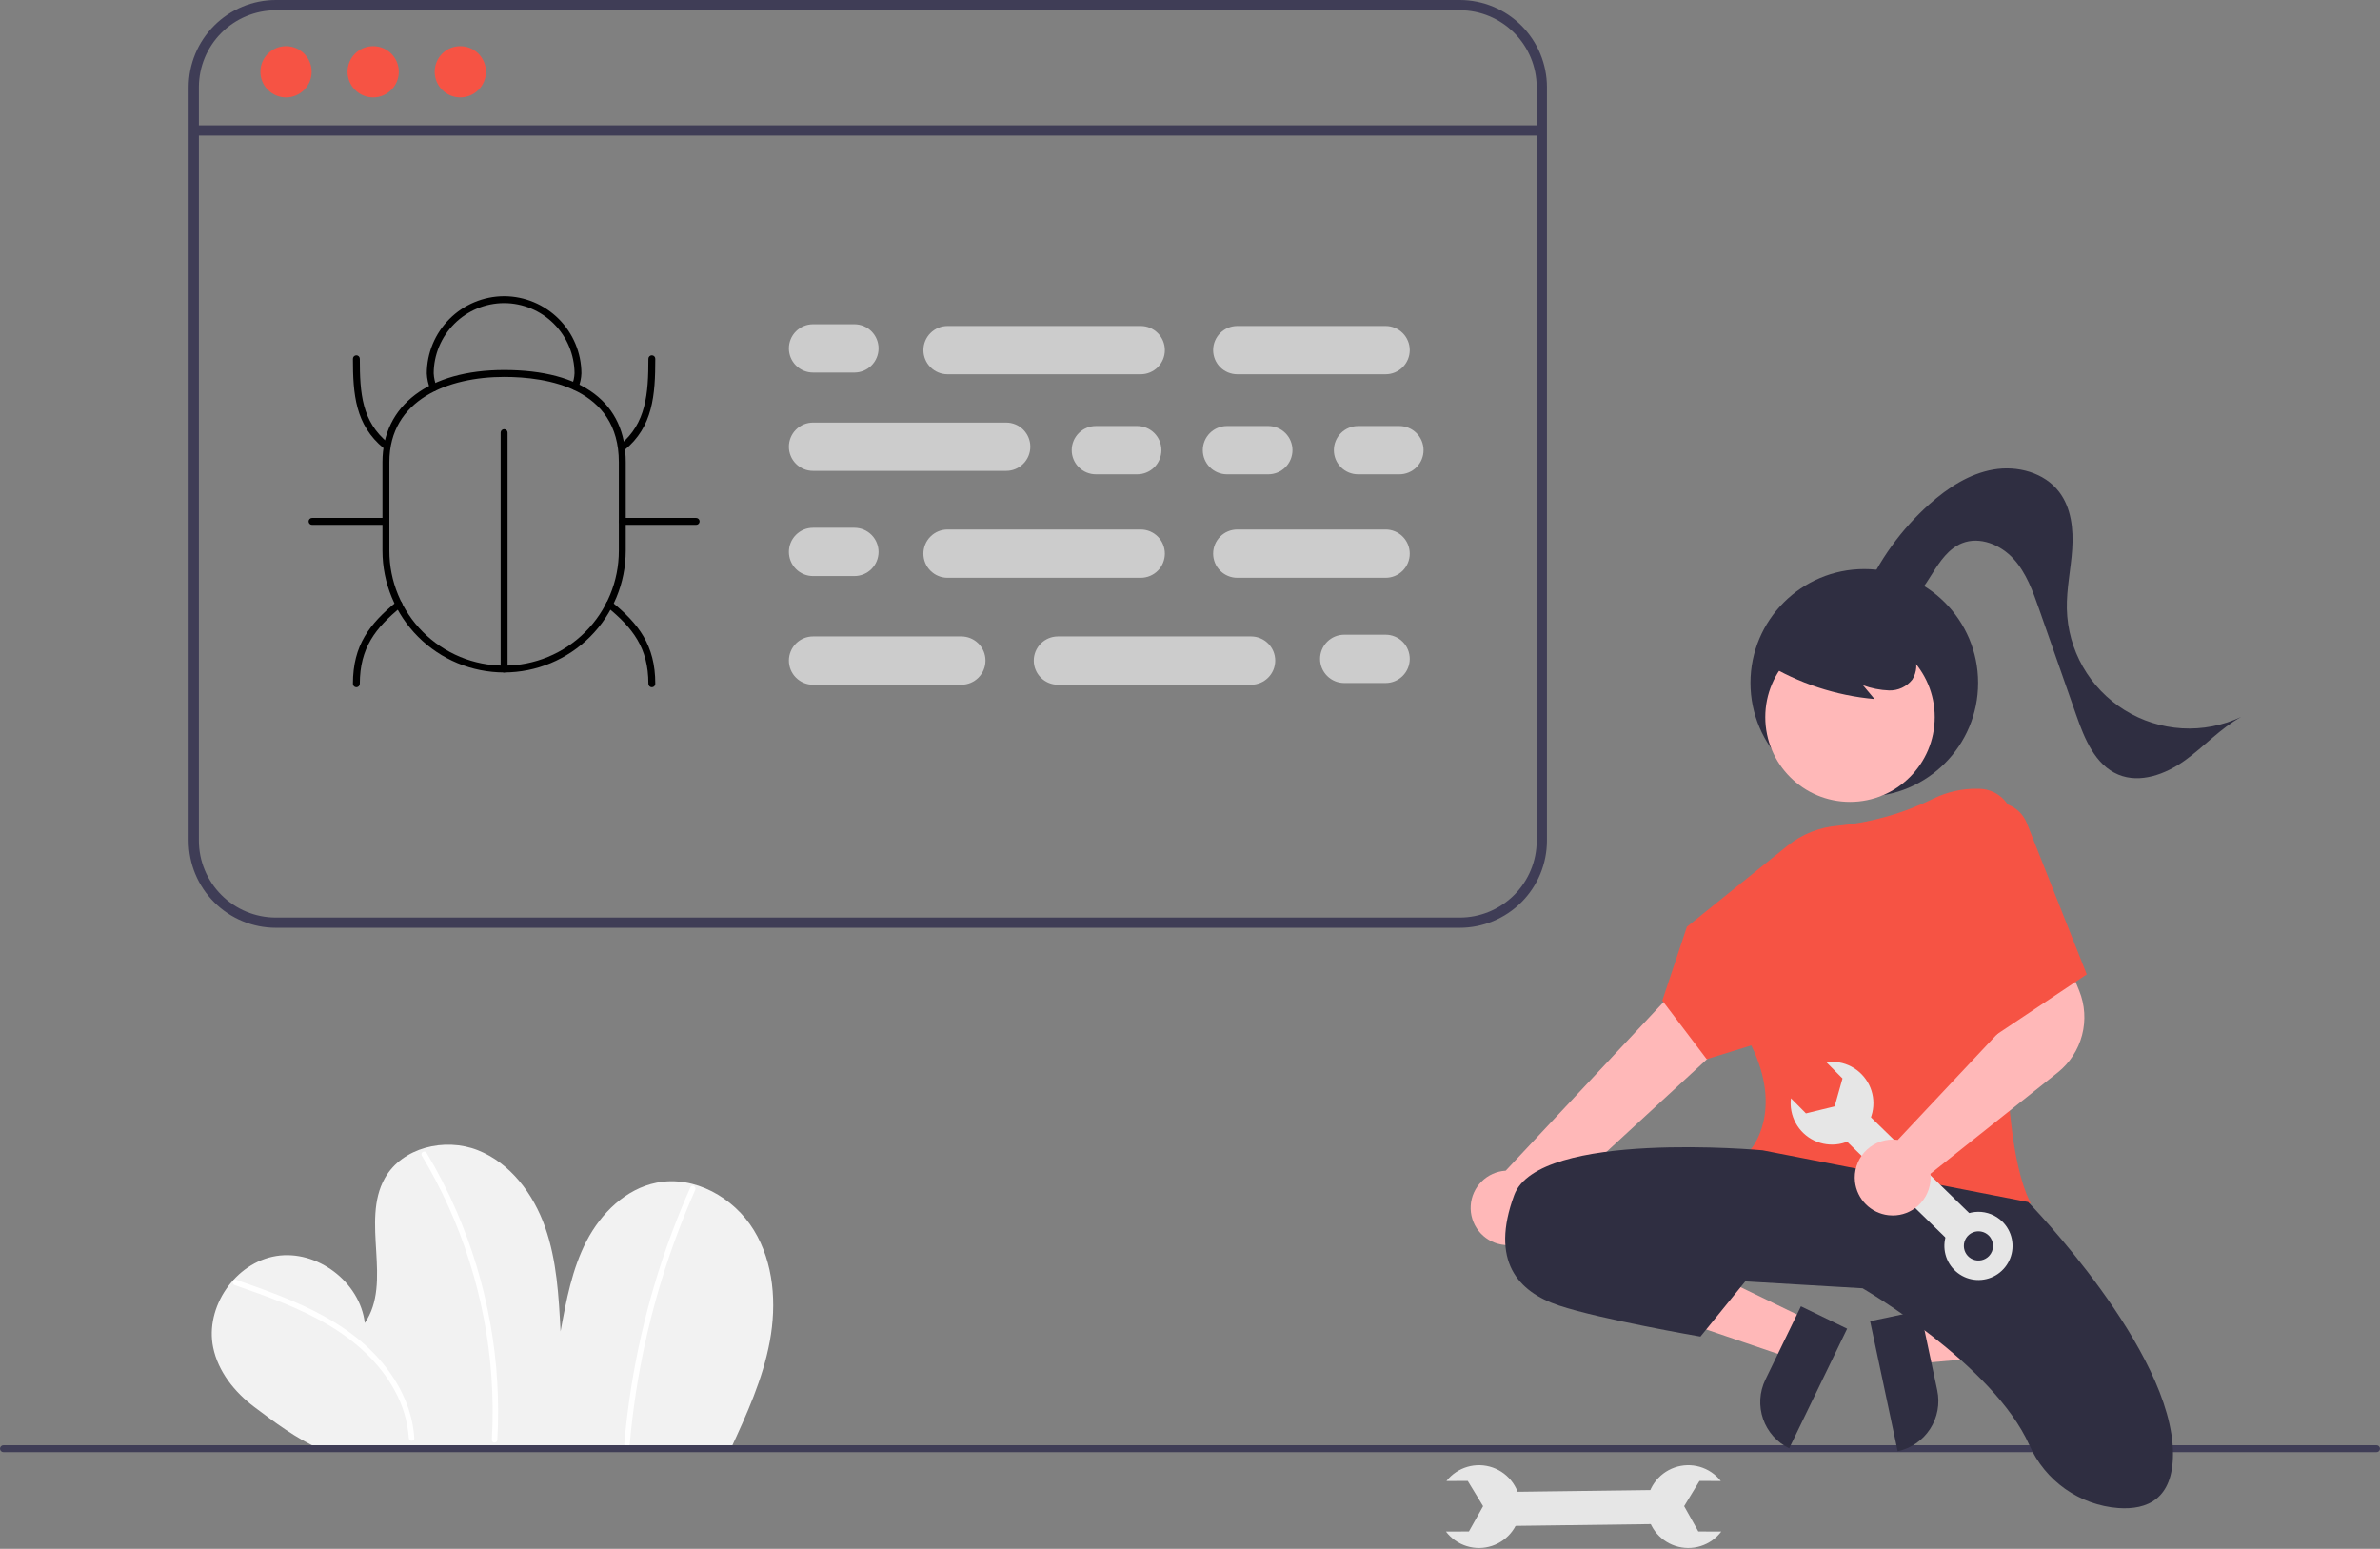 <svg width="690" height="449" viewBox="0 0 690 449" fill="none" xmlns="http://www.w3.org/2000/svg">
<rect x="0" y="0" width="690" height="449" fill="#808080" stroke="none"/>
<g clip-path="url(#clip0_115_6824)">
<path d="M211.813 420.111C216.481 410.027 221.146 399.794 223.172 388.869C225.198 377.943 224.348 366.086 218.545 356.609C212.743 347.133 201.317 340.707 190.414 342.849C181.459 344.609 174.268 351.662 170.057 359.759C165.847 367.856 164.158 376.989 162.52 385.968C161.991 375.768 161.43 365.403 158.042 355.768C154.654 346.132 147.982 337.153 138.473 333.425C128.964 329.696 116.594 332.628 111.582 341.528C104.521 354.066 113.884 371.653 105.765 383.534C104.372 371.617 91.91 362.201 80.066 364.118C68.222 366.034 59.365 378.899 61.801 390.647C63.251 397.638 68.021 403.584 73.723 407.879C79.425 412.175 86.057 417.154 92.618 419.969L211.813 420.111Z" fill="#F2F2F2"/>
<path d="M68.02 372.537C77.428 375.826 86.923 379.152 95.512 384.293C103.21 388.901 110.065 395.105 114.394 403.05C116.766 407.312 118.175 412.043 118.52 416.908C118.583 417.926 120.175 417.933 120.112 416.908C119.555 407.847 115.139 399.556 109.025 392.998C102.321 385.808 93.633 380.897 84.664 377.087C79.346 374.828 73.895 372.908 68.443 371.003C67.474 370.664 67.058 372.201 68.02 372.537H68.02Z" fill="white"/>
<path d="M122.287 335.004C128.068 344.634 132.697 354.91 136.079 365.62C139.467 376.326 141.602 387.39 142.44 398.588C142.903 404.857 142.954 411.15 142.591 417.425C142.532 418.449 144.124 418.445 144.183 417.425C144.825 406.111 144.14 394.76 142.142 383.605C140.148 372.451 136.87 361.565 132.373 351.165C129.85 345.323 126.939 339.656 123.662 334.201C123.552 334.027 123.378 333.902 123.177 333.853C122.977 333.804 122.765 333.835 122.587 333.939C122.408 334.043 122.277 334.212 122.222 334.411C122.166 334.61 122.189 334.823 122.287 335.004V335.004Z" fill="white"/>
<path d="M200.188 344.147C192.012 362.517 186.258 381.872 183.071 401.725C182.177 407.302 181.484 412.906 180.994 418.537C180.905 419.558 182.497 419.552 182.585 418.537C184.318 398.728 188.6 379.226 195.323 360.512C197.212 355.251 199.292 350.063 201.562 344.95C201.974 344.022 200.603 343.212 200.188 344.147V344.147Z" fill="white"/>
<path d="M482.473 441.791L482.346 431.91L435.761 432.512L435.889 442.394L482.473 441.791Z" fill="#E6E6E6"/>
<path d="M499.027 443.996L492.374 443.976L488.262 436.639L492.707 429.327L498.888 429.345C497.34 427.376 495.214 425.94 492.809 425.24C490.404 424.54 487.841 424.61 485.477 425.44C483.114 426.27 481.07 427.819 479.632 429.87C478.193 431.92 477.432 434.369 477.456 436.874C477.48 439.379 478.287 441.813 479.764 443.836C481.241 445.859 483.314 447.369 485.693 448.154C488.071 448.94 490.636 448.961 493.027 448.215C495.418 447.469 497.516 445.994 499.027 443.996V443.996Z" fill="#E6E6E6"/>
<path d="M419.208 443.996L425.861 443.976L429.973 436.639L425.528 429.327L419.347 429.345C420.895 427.376 423.021 425.94 425.426 425.24C427.831 424.54 430.394 424.61 432.757 425.44C435.121 426.27 437.165 427.819 438.603 429.87C440.042 431.92 440.802 434.37 440.779 436.874C440.755 439.379 439.948 441.813 438.471 443.836C436.994 445.859 434.921 447.369 432.542 448.154C430.164 448.94 427.599 448.961 425.208 448.215C422.817 447.469 420.719 445.994 419.208 443.996V443.996Z" fill="#E6E6E6"/>
<path d="M689 420.969H1C0.735 420.969 0.48 420.864 0.293 420.676C0.105 420.489 0 420.234 0 419.969C0 419.704 0.105 419.45 0.293 419.262C0.48 419.075 0.735 418.969 1 418.969H689C689.265 418.969 689.52 419.075 689.707 419.262C689.895 419.45 690 419.704 690 419.969C690 420.234 689.895 420.489 689.707 420.676C689.52 420.864 689.265 420.969 689 420.969Z" fill="#3F3D56"/>
<path d="M540.486 230.969C558.712 230.969 573.486 216.195 573.486 197.969C573.486 179.744 558.712 164.969 540.486 164.969C522.261 164.969 507.486 179.744 507.486 197.969C507.486 216.195 522.261 230.969 540.486 230.969Z" fill="#2F2E41"/>
<path d="M553.859 383.226L556.401 395.219L603.871 391.124L600.12 373.423L553.859 383.226Z" fill="#FFB8B8"/>
<path d="M550.166 420.71L542.178 383.016L556.741 379.93L561.643 403.06C562.461 406.923 561.712 410.952 559.56 414.262C557.407 417.572 554.028 419.891 550.166 420.71L550.166 420.71Z" fill="#2F2E41"/>
<path d="M524.12 382.586L518.777 393.621L473.673 378.264L481.559 361.979L524.12 382.586Z" fill="#FFB8B8"/>
<path d="M511.808 399.976L522.112 378.695L535.511 385.183L518.72 419.862C516.96 419.01 515.386 417.82 514.086 416.36C512.786 414.899 511.787 413.197 511.145 411.35C510.504 409.504 510.232 407.549 510.346 405.597C510.459 403.645 510.956 401.735 511.808 399.976V399.976Z" fill="#2F2E41"/>
<path d="M435.259 360.793C436.803 361.081 438.391 361.026 439.912 360.633C441.433 360.241 442.849 359.519 444.06 358.52C445.272 357.521 446.25 356.268 446.925 354.85C447.6 353.432 447.956 351.884 447.968 350.313L522.342 281.742L503.872 267.436L436.534 339.38C433.895 339.535 431.404 340.653 429.533 342.522C427.663 344.391 426.543 346.881 426.386 349.52C426.229 352.16 427.045 354.765 428.68 356.843C430.316 358.92 432.657 360.326 435.259 360.793H435.259Z" fill="#FFB8B8"/>
<path d="M536.344 232.459C549.909 232.459 560.906 221.463 560.906 207.898C560.906 194.334 549.909 183.337 536.344 183.337C522.78 183.337 511.783 194.334 511.783 207.898C511.783 221.463 522.78 232.459 536.344 232.459Z" fill="#FFB8B8"/>
<path d="M558.386 352.273C541.158 352.273 520.408 348.644 507.608 333.796L507.319 333.461L507.616 333.133C507.713 333.026 517.13 322.265 507.727 303.072L494.799 307.05L481.929 290.061L489.058 268.672L518.236 245.168C522.416 241.819 527.506 239.802 532.846 239.379C542.51 238.445 551.925 235.763 560.631 231.466C564.615 229.53 569.003 228.571 573.431 228.667L574.005 228.684C575.351 228.721 576.676 229.033 577.899 229.598C579.122 230.163 580.217 230.971 581.119 231.972C582.02 232.973 582.709 234.147 583.143 235.422C583.577 236.698 583.748 238.048 583.645 239.391C581.667 265.021 578.173 326.935 588.437 348.252L588.702 348.803L588.109 348.954C578.354 351.148 568.386 352.262 558.386 352.273V352.273Z" fill="#F65344"/>
<path d="M510.986 333.469C510.986 333.469 445.986 327.469 438.986 346.469C431.986 365.469 439.986 374.469 451.986 378.469C463.986 382.469 492.986 387.469 492.986 387.469L505.986 371.469L539.986 373.469C539.986 373.469 577.871 395.442 588.346 418.943C590.593 424.029 594.177 428.411 598.716 431.622C603.255 434.834 608.58 436.755 614.123 437.182C622.521 437.766 629.986 434.594 629.986 421.469C629.986 391.469 587.986 348.469 587.986 348.469L510.986 333.469Z" fill="#2F2E41"/>
<path d="M461.486 362.969C461.486 362.969 478.486 357.969 505.486 370.969Z" fill="#2F2E41"/>
<path d="M511.843 192.235C521.435 198.09 532.248 201.653 543.442 202.647L540.111 198.656C542.536 199.553 545.088 200.059 547.672 200.157C548.966 200.195 550.25 199.929 551.423 199.38C552.595 198.831 553.622 198.016 554.422 196.998C555.075 195.942 555.463 194.743 555.553 193.504C555.643 192.265 555.432 191.023 554.937 189.883C553.922 187.61 552.342 185.635 550.348 184.145C546.813 181.348 542.641 179.47 538.204 178.677C533.767 177.884 529.202 178.201 524.917 179.6C521.978 180.478 519.346 182.167 517.322 184.472C516.327 185.633 515.636 187.023 515.311 188.517C514.986 190.012 515.037 191.563 515.459 193.033" fill="#2F2E41"/>
<path d="M540.309 172.604C544.673 162.471 551.206 153.418 559.446 146.082C564.738 141.38 570.918 137.339 577.892 136.12C584.866 134.9 592.725 136.989 597.003 142.631C600.501 147.244 601.155 153.423 600.77 159.2C600.384 164.976 599.093 170.696 599.217 176.484C599.343 182.39 600.942 188.17 603.869 193.301C606.796 198.432 610.958 202.75 615.977 205.864C620.996 208.979 626.714 210.79 632.61 211.134C638.507 211.478 644.397 210.344 649.744 207.835C643.722 211.164 639.03 216.433 633.439 220.443C627.848 224.453 620.476 227.203 614.127 224.553C607.409 221.749 604.327 214.134 601.921 207.263L591.189 176.624C589.365 171.415 587.45 166.052 583.727 161.978C580.004 157.905 573.962 155.422 568.838 157.47C564.954 159.022 562.425 162.727 560.207 166.274C557.99 169.82 555.65 173.594 551.904 175.453C548.157 177.313 542.605 176.168 541.381 172.168" fill="#2F2E41"/>
<path d="M539.626 321.192L532.729 328.27L566.095 360.784L572.992 353.706L539.626 321.192Z" fill="#E6E6E6"/>
<path d="M566.51 354.289C565.146 355.689 564.228 357.462 563.871 359.383C563.515 361.305 563.736 363.29 564.507 365.086C565.279 366.881 566.565 368.408 568.204 369.473C569.843 370.538 571.761 371.093 573.716 371.067C575.67 371.042 577.573 370.438 579.184 369.331C580.795 368.224 582.041 366.665 582.766 364.849C583.491 363.034 583.661 361.045 583.254 359.133C582.848 357.221 581.884 355.472 580.485 354.108C578.607 352.279 576.081 351.27 573.46 351.304C570.839 351.338 568.339 352.412 566.51 354.289V354.289ZM576.621 364.142C576.036 364.742 575.287 365.155 574.468 365.329C573.648 365.503 572.796 365.43 572.018 365.119C571.24 364.809 570.571 364.275 570.097 363.584C569.623 362.894 569.364 362.078 569.353 361.241C569.342 360.403 569.58 359.581 570.036 358.879C570.492 358.176 571.147 357.625 571.916 357.294C572.686 356.964 573.537 356.869 574.36 357.022C575.184 357.174 575.944 357.568 576.544 358.153C577.348 358.937 577.808 360.008 577.823 361.131C577.837 362.254 577.405 363.337 576.621 364.142Z" fill="#E6E6E6"/>
<path d="M529.48 307.928L534.17 312.646L531.89 320.742L523.576 322.77L519.218 318.386C518.92 320.874 519.408 323.391 520.614 325.587C521.819 327.783 523.681 329.546 525.939 330.63C528.197 331.714 530.738 332.064 533.205 331.631C535.672 331.199 537.942 330.005 539.696 328.217C541.451 326.429 542.602 324.137 542.987 321.662C543.373 319.187 542.975 316.653 541.849 314.416C540.722 312.179 538.924 310.351 536.705 309.187C534.487 308.024 531.961 307.584 529.48 307.928V307.928Z" fill="#E6E6E6"/>
<path d="M548.736 352.359C548.312 352.359 547.889 352.335 547.468 352.289C544.999 352.002 542.7 350.89 540.942 349.133C539.185 347.376 538.074 345.076 537.788 342.607C537.612 341.067 537.764 339.507 538.233 338.03C538.702 336.553 539.478 335.191 540.51 334.035C541.542 332.878 542.807 331.953 544.221 331.319C545.636 330.685 547.169 330.358 548.719 330.357C549.209 330.36 549.699 330.396 550.185 330.467L583.763 294.722L580.258 283.037L597.863 275.145L602.797 287.205C604.45 291.291 604.742 295.8 603.629 300.065C602.516 304.329 600.058 308.121 596.62 310.878L559.659 340.279C559.698 340.637 559.718 340.997 559.719 341.357C559.718 342.904 559.391 344.434 558.76 345.846C558.128 347.258 557.207 348.522 556.055 349.554C554.049 351.366 551.439 352.366 548.736 352.359Z" fill="#FFB8B8"/>
<path d="M574.986 233.469C576.15 232.952 577.407 232.675 578.681 232.656C579.955 232.636 581.22 232.874 582.399 233.356C583.579 233.838 584.649 234.553 585.545 235.458C586.441 236.364 587.145 237.441 587.614 238.625L604.986 282.469L577.986 300.469L574.986 233.469Z" fill="#F65344"/>
<path d="M448.486 243.707V25.262C448.477 18.565 445.812 12.145 441.077 7.41C436.341 2.674 429.921 0.009 423.224 0H79.954C73.257 0.009 66.837 2.674 62.101 7.41C57.366 12.145 54.701 18.565 54.691 25.262V243.707C54.701 250.404 57.366 256.824 62.101 261.56C66.837 266.295 73.257 268.96 79.954 268.969H423.224C429.921 268.96 436.341 266.295 441.077 261.56C445.812 256.824 448.477 250.404 448.486 243.707ZM79.954 265.997C74.044 265.99 68.379 263.639 64.2 259.461C60.022 255.282 57.671 249.616 57.664 243.707V25.262C57.671 19.353 60.022 13.687 64.2 9.509C68.379 5.33 74.044 2.979 79.954 2.972H423.224C429.133 2.979 434.799 5.33 438.978 9.509C443.156 13.687 445.507 19.353 445.514 25.262V243.707C445.507 249.616 443.156 255.282 438.978 259.461C434.799 263.639 429.133 265.99 423.224 265.997H79.954Z" fill="#3F3D56"/>
<path d="M445.514 39.303H57.664C57.27 39.303 56.892 39.147 56.613 38.868C56.334 38.589 56.178 38.211 56.178 37.817C56.178 37.423 56.334 37.045 56.613 36.767C56.892 36.488 57.27 36.331 57.664 36.331H445.514C445.908 36.331 446.286 36.488 446.565 36.767C446.844 37.045 447 37.423 447 37.817C447 38.211 446.844 38.589 446.565 38.868C446.286 39.147 445.908 39.303 445.514 39.303Z" fill="#3F3D56"/>
<path d="M82.926 28.234C87.029 28.234 90.356 24.908 90.356 20.804C90.356 16.701 87.029 13.374 82.926 13.374C78.822 13.374 75.496 16.701 75.496 20.804C75.496 24.908 78.822 28.234 82.926 28.234Z" fill="#F65344"/>
<path d="M108.188 28.234C112.292 28.234 115.618 24.908 115.618 20.804C115.618 16.701 112.292 13.374 108.188 13.374C104.085 13.374 100.758 16.701 100.758 20.804C100.758 24.908 104.085 28.234 108.188 28.234Z" fill="#F65344"/>
<path d="M133.45 28.234C137.554 28.234 140.881 24.908 140.881 20.804C140.881 16.701 137.554 13.374 133.45 13.374C129.347 13.374 126.02 16.701 126.02 20.804C126.02 24.908 129.347 28.234 133.45 28.234Z" fill="#F65344"/>
<path d="M188.979 199.232C188.847 199.232 188.717 199.206 188.596 199.156C188.475 199.105 188.364 199.032 188.271 198.939C188.179 198.846 188.105 198.736 188.055 198.614C188.004 198.493 187.979 198.363 187.979 198.232C187.979 187.805 183.408 181.989 176.033 175.985C175.931 175.902 175.846 175.8 175.784 175.684C175.721 175.568 175.682 175.442 175.668 175.311C175.654 175.18 175.667 175.048 175.704 174.922C175.742 174.795 175.804 174.678 175.887 174.576C175.97 174.474 176.073 174.389 176.188 174.327C176.304 174.265 176.431 174.226 176.562 174.213C176.693 174.199 176.825 174.212 176.951 174.25C177.077 174.288 177.194 174.35 177.296 174.434C185.126 180.809 189.979 187.014 189.979 198.232C189.979 198.363 189.953 198.493 189.903 198.614C189.852 198.736 189.779 198.846 189.686 198.939C189.593 199.032 189.483 199.105 189.361 199.156C189.24 199.206 189.11 199.232 188.979 199.232Z" fill="black"/>
<path d="M103.317 199.232C103.185 199.232 103.055 199.206 102.934 199.156C102.812 199.105 102.702 199.032 102.609 198.939C102.516 198.846 102.443 198.736 102.393 198.614C102.342 198.493 102.316 198.363 102.317 198.232C102.317 187.014 107.169 180.809 114.999 174.434C115.101 174.35 115.218 174.288 115.344 174.25C115.47 174.212 115.602 174.199 115.733 174.213C115.864 174.226 115.991 174.265 116.107 174.327C116.223 174.389 116.325 174.474 116.408 174.576C116.491 174.678 116.553 174.795 116.591 174.922C116.628 175.048 116.641 175.18 116.627 175.311C116.614 175.442 116.574 175.568 116.512 175.684C116.449 175.8 116.364 175.902 116.262 175.985C108.887 181.989 104.317 187.806 104.317 198.232C104.317 198.363 104.291 198.493 104.24 198.614C104.19 198.736 104.117 198.846 104.024 198.939C103.931 199.032 103.821 199.105 103.699 199.156C103.578 199.206 103.448 199.232 103.317 199.232Z" fill="black"/>
<path d="M180.413 130.701C180.207 130.701 180.005 130.638 179.837 130.519C179.668 130.4 179.54 130.231 179.471 130.037C179.402 129.842 179.394 129.631 179.45 129.432C179.505 129.233 179.621 129.056 179.781 128.926C187.362 122.755 187.979 113.988 187.979 104.003C187.979 103.737 188.084 103.483 188.272 103.296C188.459 103.108 188.713 103.003 188.979 103.003C189.244 103.003 189.498 103.108 189.686 103.296C189.873 103.483 189.979 103.737 189.979 104.003C189.979 114.508 189.306 123.75 181.044 130.477C180.866 130.622 180.643 130.702 180.413 130.701V130.701Z" fill="black"/>
<path d="M111.882 130.166C111.653 130.167 111.43 130.087 111.252 129.942C102.989 123.215 102.317 114.215 102.317 104.003C102.317 103.737 102.422 103.483 102.609 103.296C102.797 103.108 103.051 103.003 103.317 103.003C103.582 103.003 103.836 103.108 104.024 103.296C104.211 103.483 104.317 103.737 104.317 104.003C104.317 114.039 104.92 122.208 112.514 128.391C112.674 128.521 112.79 128.698 112.846 128.897C112.901 129.096 112.894 129.307 112.825 129.501C112.756 129.696 112.628 129.864 112.459 129.983C112.29 130.102 112.089 130.166 111.882 130.166V130.166Z" fill="black"/>
<path d="M201.828 152.152H180.413C180.148 152.152 179.893 152.047 179.706 151.859C179.518 151.672 179.413 151.417 179.413 151.152C179.413 150.887 179.518 150.632 179.706 150.445C179.893 150.257 180.148 150.152 180.413 150.152H201.828C202.093 150.152 202.348 150.257 202.535 150.445C202.723 150.632 202.828 150.887 202.828 151.152C202.828 151.417 202.723 151.672 202.535 151.859C202.348 152.047 202.093 152.152 201.828 152.152Z" fill="black"/>
<path d="M111.883 152.152H90.467C90.202 152.152 89.948 152.047 89.76 151.859C89.573 151.672 89.467 151.417 89.467 151.152C89.467 150.887 89.573 150.632 89.76 150.445C89.948 150.257 90.202 150.152 90.467 150.152H111.883C112.148 150.152 112.403 150.257 112.59 150.445C112.778 150.632 112.883 150.887 112.883 151.152C112.883 151.417 112.778 151.672 112.59 151.859C112.403 152.047 112.148 152.152 111.883 152.152Z" fill="black"/>
<path d="M146.148 194.948C146.016 194.948 145.886 194.923 145.765 194.872C145.644 194.822 145.533 194.749 145.44 194.656C145.348 194.563 145.274 194.453 145.224 194.331C145.173 194.21 145.148 194.08 145.148 193.948V125.419C145.148 125.153 145.253 124.899 145.44 124.712C145.628 124.524 145.882 124.419 146.148 124.419C146.413 124.419 146.667 124.524 146.855 124.712C147.042 124.899 147.148 125.153 147.148 125.419V193.948C147.148 194.08 147.122 194.21 147.072 194.331C147.021 194.453 146.948 194.563 146.855 194.656C146.762 194.749 146.652 194.822 146.53 194.872C146.409 194.923 146.279 194.948 146.148 194.948V194.948Z" fill="black"/>
<path d="M146.148 194.948C136.798 194.938 127.835 191.219 121.223 184.608C114.612 177.996 110.894 169.033 110.883 159.683V133.966C110.883 117.498 124.396 107.267 146.148 107.267C168.889 107.267 181.413 116.749 181.413 133.966V159.683C181.402 169.033 177.683 177.997 171.072 184.608C164.461 191.219 155.497 194.938 146.148 194.948V194.948ZM146.148 109.267C130.067 109.267 112.883 115.756 112.883 133.966V159.683C112.881 164.053 113.739 168.381 115.41 172.419C117.081 176.457 119.53 180.126 122.62 183.217C125.709 186.308 129.377 188.76 133.414 190.433C137.451 192.105 141.778 192.966 146.148 192.966C150.518 192.966 154.845 192.105 158.882 190.433C162.919 188.76 166.587 186.308 169.676 183.217C172.765 180.126 175.215 176.457 176.886 172.419C178.557 168.381 179.415 164.053 179.413 159.683V133.966C179.413 112.476 158.571 109.267 146.148 109.267V109.267Z" fill="black"/>
<path d="M125.651 113.441C125.451 113.441 125.255 113.381 125.09 113.269C124.924 113.157 124.796 112.997 124.722 112.811C124.144 111.366 123.81 109.834 123.734 108.28C123.751 102.351 126.11 96.669 130.297 92.472C134.484 88.275 140.16 85.902 146.089 85.87H146.204C152.125 85.899 157.795 88.263 161.982 92.45C166.169 96.636 168.534 102.306 168.563 108.227C168.511 109.674 168.203 111.1 167.653 112.438C167.551 112.682 167.357 112.875 167.113 112.976C166.869 113.076 166.595 113.077 166.35 112.976C166.106 112.876 165.912 112.683 165.809 112.44C165.707 112.196 165.705 111.922 165.803 111.677C166.26 110.569 166.518 109.388 166.564 108.19C166.529 102.804 164.371 97.65 160.558 93.846C156.746 90.041 151.587 87.894 146.201 87.87H146.091C140.7 87.897 135.536 90.051 131.724 93.864C127.912 97.677 125.758 102.84 125.732 108.232C125.803 109.549 126.089 110.846 126.579 112.07C126.64 112.222 126.662 112.386 126.644 112.548C126.627 112.711 126.569 112.866 126.478 113.001C126.386 113.136 126.263 113.247 126.119 113.324C125.975 113.401 125.814 113.441 125.651 113.441H125.651Z" fill="black"/>
<path d="M247.71 108.003H235.71C233.854 108.003 232.073 107.265 230.761 105.952C229.448 104.64 228.71 102.859 228.71 101.003C228.71 99.146 229.448 97.366 230.761 96.053C232.073 94.74 233.854 94.003 235.71 94.003H247.71C249.567 94.003 251.347 94.74 252.66 96.053C253.973 97.366 254.71 99.146 254.71 101.003C254.71 102.859 253.973 104.64 252.66 105.952C251.347 107.265 249.567 108.003 247.71 108.003V108.003Z" fill="#CCCCCC"/>
<path d="M329.71 137.503H317.71C315.854 137.503 314.073 136.765 312.761 135.452C311.448 134.14 310.71 132.359 310.71 130.503C310.71 128.646 311.448 126.866 312.761 125.553C314.073 124.24 315.854 123.503 317.71 123.503H329.71C331.567 123.503 333.347 124.24 334.66 125.553C335.973 126.866 336.71 128.646 336.71 130.503C336.71 132.359 335.973 134.14 334.66 135.452C333.347 136.765 331.567 137.503 329.71 137.503V137.503Z" fill="#CCCCCC"/>
<path d="M367.71 137.503H355.71C353.854 137.503 352.073 136.765 350.761 135.452C349.448 134.14 348.71 132.359 348.71 130.503C348.71 128.646 349.448 126.866 350.761 125.553C352.073 124.24 353.854 123.503 355.71 123.503H367.71C369.567 123.503 371.347 124.24 372.66 125.553C373.973 126.866 374.71 128.646 374.71 130.503C374.71 132.359 373.973 134.14 372.66 135.452C371.347 136.765 369.567 137.503 367.71 137.503V137.503Z" fill="#CCCCCC"/>
<path d="M405.71 137.503H393.71C391.854 137.503 390.073 136.765 388.761 135.452C387.448 134.14 386.71 132.359 386.71 130.503C386.71 128.646 387.448 126.866 388.761 125.553C390.073 124.24 391.854 123.503 393.71 123.503H405.71C407.567 123.503 409.347 124.24 410.66 125.553C411.973 126.866 412.71 128.646 412.71 130.503C412.71 132.359 411.973 134.14 410.66 135.452C409.347 136.765 407.567 137.503 405.71 137.503V137.503Z" fill="#CCCCCC"/>
<path d="M330.71 108.503H274.71C272.854 108.503 271.073 107.765 269.761 106.452C268.448 105.14 267.71 103.359 267.71 101.503C267.71 99.646 268.448 97.866 269.761 96.553C271.073 95.24 272.854 94.503 274.71 94.503H330.71C332.567 94.503 334.347 95.24 335.66 96.553C336.973 97.866 337.71 99.646 337.71 101.503C337.71 103.359 336.973 105.14 335.66 106.452C334.347 107.765 332.567 108.503 330.71 108.503Z" fill="#CCCCCC"/>
<path d="M291.71 136.503H235.71C233.854 136.503 232.073 135.765 230.761 134.452C229.448 133.14 228.71 131.359 228.71 129.503C228.71 127.646 229.448 125.866 230.761 124.553C232.073 123.24 233.854 122.503 235.71 122.503H291.71C293.567 122.503 295.347 123.24 296.66 124.553C297.973 125.866 298.71 127.646 298.71 129.503C298.71 131.359 297.973 133.14 296.66 134.452C295.347 135.765 293.567 136.503 291.71 136.503Z" fill="#CCCCCC"/>
<path d="M401.71 108.503H358.71C356.854 108.503 355.073 107.765 353.761 106.452C352.448 105.14 351.71 103.359 351.71 101.503C351.71 99.646 352.448 97.866 353.761 96.553C355.073 95.24 356.854 94.503 358.71 94.503H401.71C403.567 94.503 405.347 95.24 406.66 96.553C407.973 97.866 408.71 99.646 408.71 101.503C408.71 103.359 407.973 105.14 406.66 106.452C405.347 107.765 403.567 108.503 401.71 108.503Z" fill="#CCCCCC"/>
<path d="M247.71 167.003H235.71C233.854 167.003 232.073 166.265 230.761 164.952C229.448 163.64 228.71 161.859 228.71 160.003C228.71 158.146 229.448 156.366 230.761 155.053C232.073 153.74 233.854 153.003 235.71 153.003H247.71C249.567 153.003 251.347 153.74 252.66 155.053C253.973 156.366 254.71 158.146 254.71 160.003C254.71 161.859 253.973 163.64 252.66 164.952C251.347 166.265 249.567 167.003 247.71 167.003V167.003Z" fill="#CCCCCC"/>
<path d="M330.71 167.503H274.71C272.854 167.503 271.073 166.765 269.761 165.452C268.448 164.14 267.71 162.359 267.71 160.503C267.71 158.646 268.448 156.866 269.761 155.553C271.073 154.24 272.854 153.503 274.71 153.503H330.71C332.567 153.503 334.347 154.24 335.66 155.553C336.973 156.866 337.71 158.646 337.71 160.503C337.71 162.359 336.973 164.14 335.66 165.452C334.347 166.765 332.567 167.503 330.71 167.503V167.503Z" fill="#CCCCCC"/>
<path d="M401.71 167.503H358.71C356.854 167.503 355.073 166.765 353.761 165.452C352.448 164.14 351.71 162.359 351.71 160.503C351.71 158.646 352.448 156.866 353.761 155.553C355.073 154.24 356.854 153.503 358.71 153.503H401.71C403.567 153.503 405.347 154.24 406.66 155.553C407.973 156.866 408.71 158.646 408.71 160.503C408.71 162.359 407.973 164.14 406.66 165.452C405.347 166.765 403.567 167.503 401.71 167.503V167.503Z" fill="#CCCCCC"/>
<path d="M382.71 191.003C382.713 189.147 383.451 187.368 384.763 186.055C386.075 184.743 387.855 184.005 389.71 184.003H401.71C403.567 184.003 405.347 184.74 406.66 186.053C407.973 187.366 408.71 189.146 408.71 191.003C408.71 192.859 407.973 194.64 406.66 195.952C405.347 197.265 403.567 198.003 401.71 198.003H389.71C387.855 198.001 386.075 197.262 384.763 195.95C383.451 194.638 382.713 192.859 382.71 191.003V191.003Z" fill="#CCCCCC"/>
<path d="M299.71 191.503C299.713 189.647 300.451 187.868 301.763 186.555C303.075 185.243 304.855 184.505 306.71 184.503H362.71C364.567 184.503 366.347 185.24 367.66 186.553C368.973 187.866 369.71 189.646 369.71 191.503C369.71 193.359 368.973 195.14 367.66 196.452C366.347 197.765 364.567 198.503 362.71 198.503H306.71C304.855 198.501 303.075 197.762 301.763 196.45C300.451 195.138 299.713 193.359 299.71 191.503Z" fill="#CCCCCC"/>
<path d="M228.71 191.503C228.713 189.647 229.451 187.868 230.763 186.555C232.075 185.243 233.855 184.505 235.71 184.503H278.71C280.567 184.503 282.347 185.24 283.66 186.553C284.973 187.866 285.71 189.646 285.71 191.503C285.71 193.359 284.973 195.14 283.66 196.452C282.347 197.765 280.567 198.503 278.71 198.503H235.71C233.855 198.501 232.075 197.762 230.763 196.45C229.451 195.138 228.713 193.359 228.71 191.503Z" fill="#CCCCCC"/>
</g>
<defs>
<clipPath id="clip0_115_6824">
<rect width="690" height="448.759" fill="white"/>
</clipPath>
</defs>
</svg>
